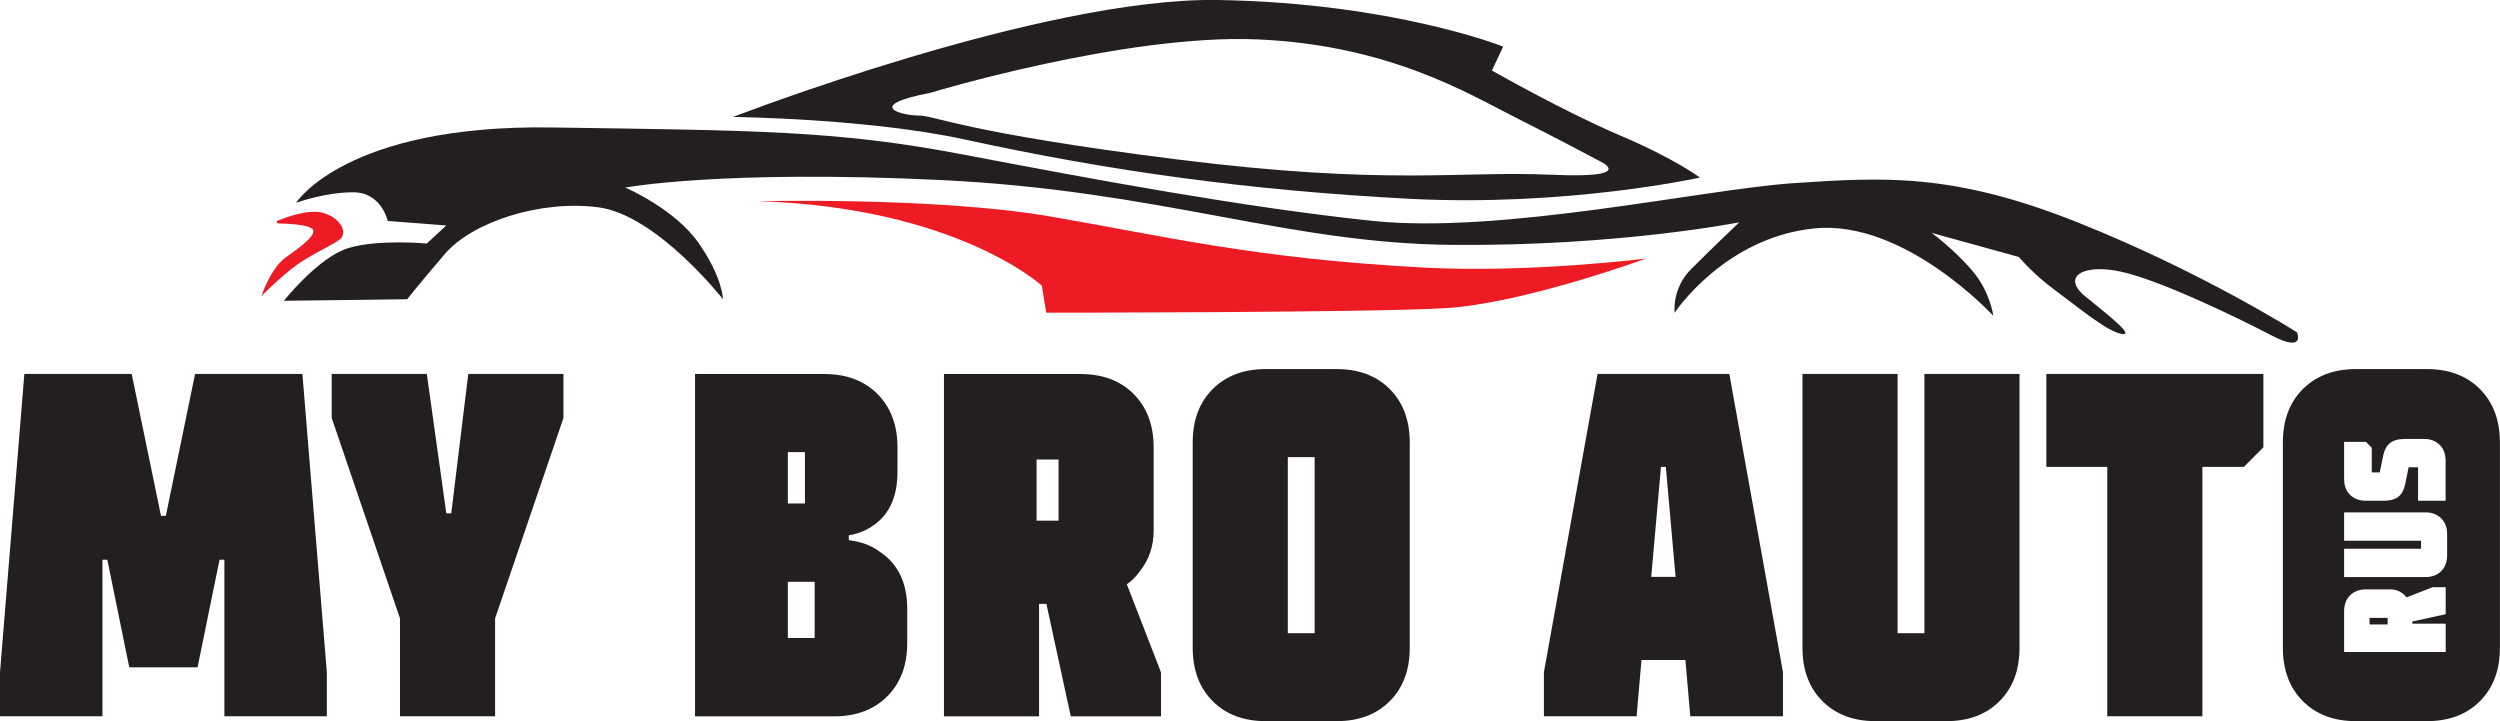 <svg width="208" height="60" viewBox="0 0 208 60" fill="none" xmlns="http://www.w3.org/2000/svg">
<g clip-path="url(#clip0_74_735)">
<path d="M24.636 16.872C24.636 16.872 28.762 10.351 45.896 10.604C63.031 10.857 69.661 10.857 80.165 12.862C90.669 14.867 103.432 17.252 114.189 18.377C124.945 19.503 141.707 15.746 149.208 15.24C156.716 14.74 162.47 14.361 172.847 18.497C183.232 22.633 191.111 27.649 191.111 27.649C191.111 27.649 191.862 29.407 188.985 27.902C186.109 26.397 179.857 23.386 176.601 22.633C173.352 21.881 171.472 23.006 173.472 24.638C175.472 26.27 177.724 28.022 176.475 27.776C175.226 27.522 172.847 25.517 170.974 24.139C169.1 22.76 167.971 21.381 167.971 21.381L160.716 19.376C160.716 19.376 162.589 20.755 164.091 22.514C165.592 24.272 165.845 26.277 165.845 26.277C165.845 26.277 158.463 18.251 150.962 19.003C143.455 19.756 139.329 26.024 139.329 26.024C139.329 26.024 139.076 24.019 140.704 22.387C142.332 20.755 144.704 18.497 144.704 18.497C144.704 18.497 134.572 20.502 120.812 20.375C107.053 20.249 96.549 15.859 78.285 14.98C60.021 14.101 52.022 15.606 52.022 15.606C52.022 15.606 56.148 17.365 58.147 20.249C60.147 23.133 60.147 24.891 60.147 24.891C60.147 24.891 54.646 17.871 49.763 17.245C44.886 16.619 39.259 18.497 37.007 21.135C34.754 23.772 33.877 24.898 33.877 24.898L23.619 25.025C23.619 25.025 26.496 21.388 29.001 20.635C31.505 19.883 35.505 20.262 35.505 20.262L37.133 18.757L32.256 18.384C32.256 18.384 31.758 15.999 29.379 15.999C27.001 15.999 24.629 16.878 24.629 16.878L24.636 16.872Z" fill="#231F20"/>
<path d="M23.154 18.59C23.021 18.59 22.988 18.41 23.107 18.357C24.004 17.997 25.818 17.371 26.927 17.724C28.442 18.204 28.961 19.416 28.23 19.956C27.499 20.495 25.665 21.241 24.224 22.393C22.788 23.546 21.752 24.638 21.752 24.638C21.752 24.638 22.496 22.314 23.785 21.408C25.067 20.502 26.662 19.349 25.851 18.95C25.293 18.67 23.931 18.604 23.147 18.59H23.154Z" fill="#ED1C24"/>
<path d="M63.037 16.745C63.037 16.745 77.793 16.372 87.301 17.997C96.808 19.629 104.309 21.508 118.447 22.26C127.297 22.733 136.957 21.508 136.957 21.508C136.957 21.508 126.699 25.271 120.194 25.644C113.69 26.017 87.048 26.017 87.048 26.017L86.676 23.759C86.676 23.759 79.547 17.238 63.037 16.738V16.745Z" fill="#ED1C24"/>
<path d="M134.764 11.257C130.087 9.265 124.128 5.868 124.128 5.868L125.064 3.877C125.064 3.877 115.942 0.24 101.326 0C86.709 -0.233 60.991 9.731 60.991 9.731C60.991 9.731 72.212 9.851 80.284 11.61C92.43 14.254 103.904 15.833 117.112 16.532C130.326 17.238 141.428 14.774 141.428 14.774C141.428 14.774 139.442 13.248 134.764 11.257ZM129.037 14.54C121.556 14.188 115.477 15.48 97.818 13.248C80.165 11.024 77.826 9.612 76.424 9.612C75.023 9.612 71.867 8.792 77.361 7.733C77.361 7.733 93.612 2.811 104.601 3.277C115.59 3.743 122.254 7.846 125.994 9.725C129.735 11.603 133.01 13.362 133.01 13.362C133.01 13.362 136.518 14.887 129.037 14.534V14.54Z" fill="#231F20"/>
<path d="M16.231 31.112L13.799 42.915H13.394L10.956 31.112H2.026L0 55.93V59.594H8.524V46.572H8.929L10.756 55.524H16.437L18.264 46.572H18.669V59.594H27.193V55.93L25.16 31.112H16.231Z" fill="#231F20"/>
<path d="M37.544 42.709H37.133L35.511 31.112H27.599V34.776L33.279 51.454V59.594H41.192V51.454L46.879 34.776V31.112H38.96L37.544 42.709Z" fill="#231F20"/>
<path d="M73.056 45.799C72.378 45.34 71.568 45.053 70.618 44.947V44.54C71.402 44.407 72.079 44.134 72.644 43.728C73.999 42.809 74.67 41.317 74.67 39.252V37.22C74.67 35.375 74.112 33.897 73.009 32.784C71.9 31.672 70.425 31.119 68.585 31.119H57.828V59.6H69.395C71.236 59.6 72.71 59.047 73.82 57.935C74.93 56.823 75.481 55.344 75.481 53.499V50.648C75.481 48.424 74.67 46.812 73.043 45.806L73.056 45.799ZM65.548 37.62H66.97V41.889H65.548V37.62ZM67.781 53.08H65.548V48.404H67.781V53.08Z" fill="#231F20"/>
<path d="M94.848 47.511C95.605 46.559 95.984 45.433 95.984 44.134V37.22C95.984 35.375 95.426 33.897 94.323 32.784C93.213 31.672 91.739 31.119 89.898 31.119H78.537V59.6H86.45V50.242H87.061L89.088 59.6H96.595V55.937L93.752 48.61C94.157 48.337 94.522 47.971 94.848 47.511ZM88.071 43.322H86.244V38.233H88.071V43.322Z" fill="#231F20"/>
<path d="M111.205 30.706H105.319C103.478 30.706 102.003 31.266 100.894 32.371C99.784 33.484 99.233 34.962 99.233 36.807V53.899C99.233 55.744 99.784 57.222 100.894 58.335C102.003 59.447 103.478 60 105.319 60H111.205C113.046 60 114.52 59.447 115.63 58.335C116.74 57.222 117.291 55.744 117.291 53.899V36.807C117.291 34.962 116.733 33.484 115.63 32.371C114.52 31.259 113.046 30.706 111.205 30.706ZM109.378 52.68H107.146V38.033H109.378V52.68Z" fill="#231F20"/>
<path d="M132.917 31.112L128.453 55.93V59.594H136.166L136.571 54.911H140.226L140.631 59.594H148.344V55.93L143.88 31.112H132.924H132.917ZM137.382 47.997L138.193 38.845H138.598L139.408 47.997H137.382Z" fill="#231F20"/>
<path d="M160.111 52.68H157.879V31.112H149.966V53.899C149.966 55.744 150.517 57.222 151.627 58.335C152.736 59.447 154.211 60 156.052 60H161.938C163.778 60 165.253 59.447 166.363 58.335C167.472 57.222 168.024 55.744 168.024 53.899V31.112H160.111V52.68Z" fill="#231F20"/>
<path d="M170.256 38.845H175.325V59.594H183.238V38.845H186.693L188.314 37.214V31.112H170.256V38.845Z" fill="#231F20"/>
<path d="M206.332 32.371C205.223 31.259 203.748 30.706 201.907 30.706H196.021C194.181 30.706 192.706 31.266 191.596 32.371C190.487 33.484 189.935 34.962 189.935 36.807V53.899C189.935 55.744 190.487 57.222 191.596 58.335C192.706 59.447 194.181 60 196.021 60H201.907C203.748 60 205.223 59.447 206.332 58.335C207.442 57.222 207.993 55.744 207.993 53.899V36.807C207.993 34.962 207.435 33.484 206.332 32.371ZM195.031 36.761H196.845L197.33 37.247V39.305H197.994L198.293 37.853C198.393 37.407 198.579 37.074 198.858 36.854C199.137 36.634 199.555 36.521 200.1 36.521H201.668C202.213 36.521 202.651 36.687 202.984 37.014C203.316 37.347 203.475 37.786 203.475 38.333V41.663H201.183V38.879H200.399L200.1 40.331C200.001 40.784 199.814 41.117 199.535 41.337C199.256 41.556 198.845 41.663 198.286 41.663H196.838C196.293 41.663 195.855 41.496 195.523 41.17C195.19 40.837 195.031 40.397 195.031 39.851V36.767V36.761ZM203.482 51.101L200.705 51.707V51.887H203.482V54.245H195.031V50.855C195.031 50.309 195.197 49.869 195.523 49.536C195.855 49.203 196.293 49.036 196.838 49.036H198.891C199.276 49.036 199.609 49.15 199.894 49.376C200.034 49.476 200.14 49.583 200.22 49.703L202.392 48.857H203.482V51.095V51.101ZM203.602 46.199C203.602 46.745 203.435 47.185 203.11 47.518C202.778 47.851 202.339 48.011 201.794 48.011H195.031V45.653H201.429V44.987H195.031V42.629H201.794C202.339 42.629 202.778 42.795 203.11 43.128C203.442 43.461 203.602 43.901 203.602 44.447V46.199Z" fill="#231F20"/>
<path d="M198.652 51.408H197.144V51.954H198.652V51.408Z" fill="#231F20"/>
</g>
<defs>
<clipPath id="clip0_74_735">
<rect width="208" height="60" fill="white"/>
</clipPath>
</defs>
</svg>
